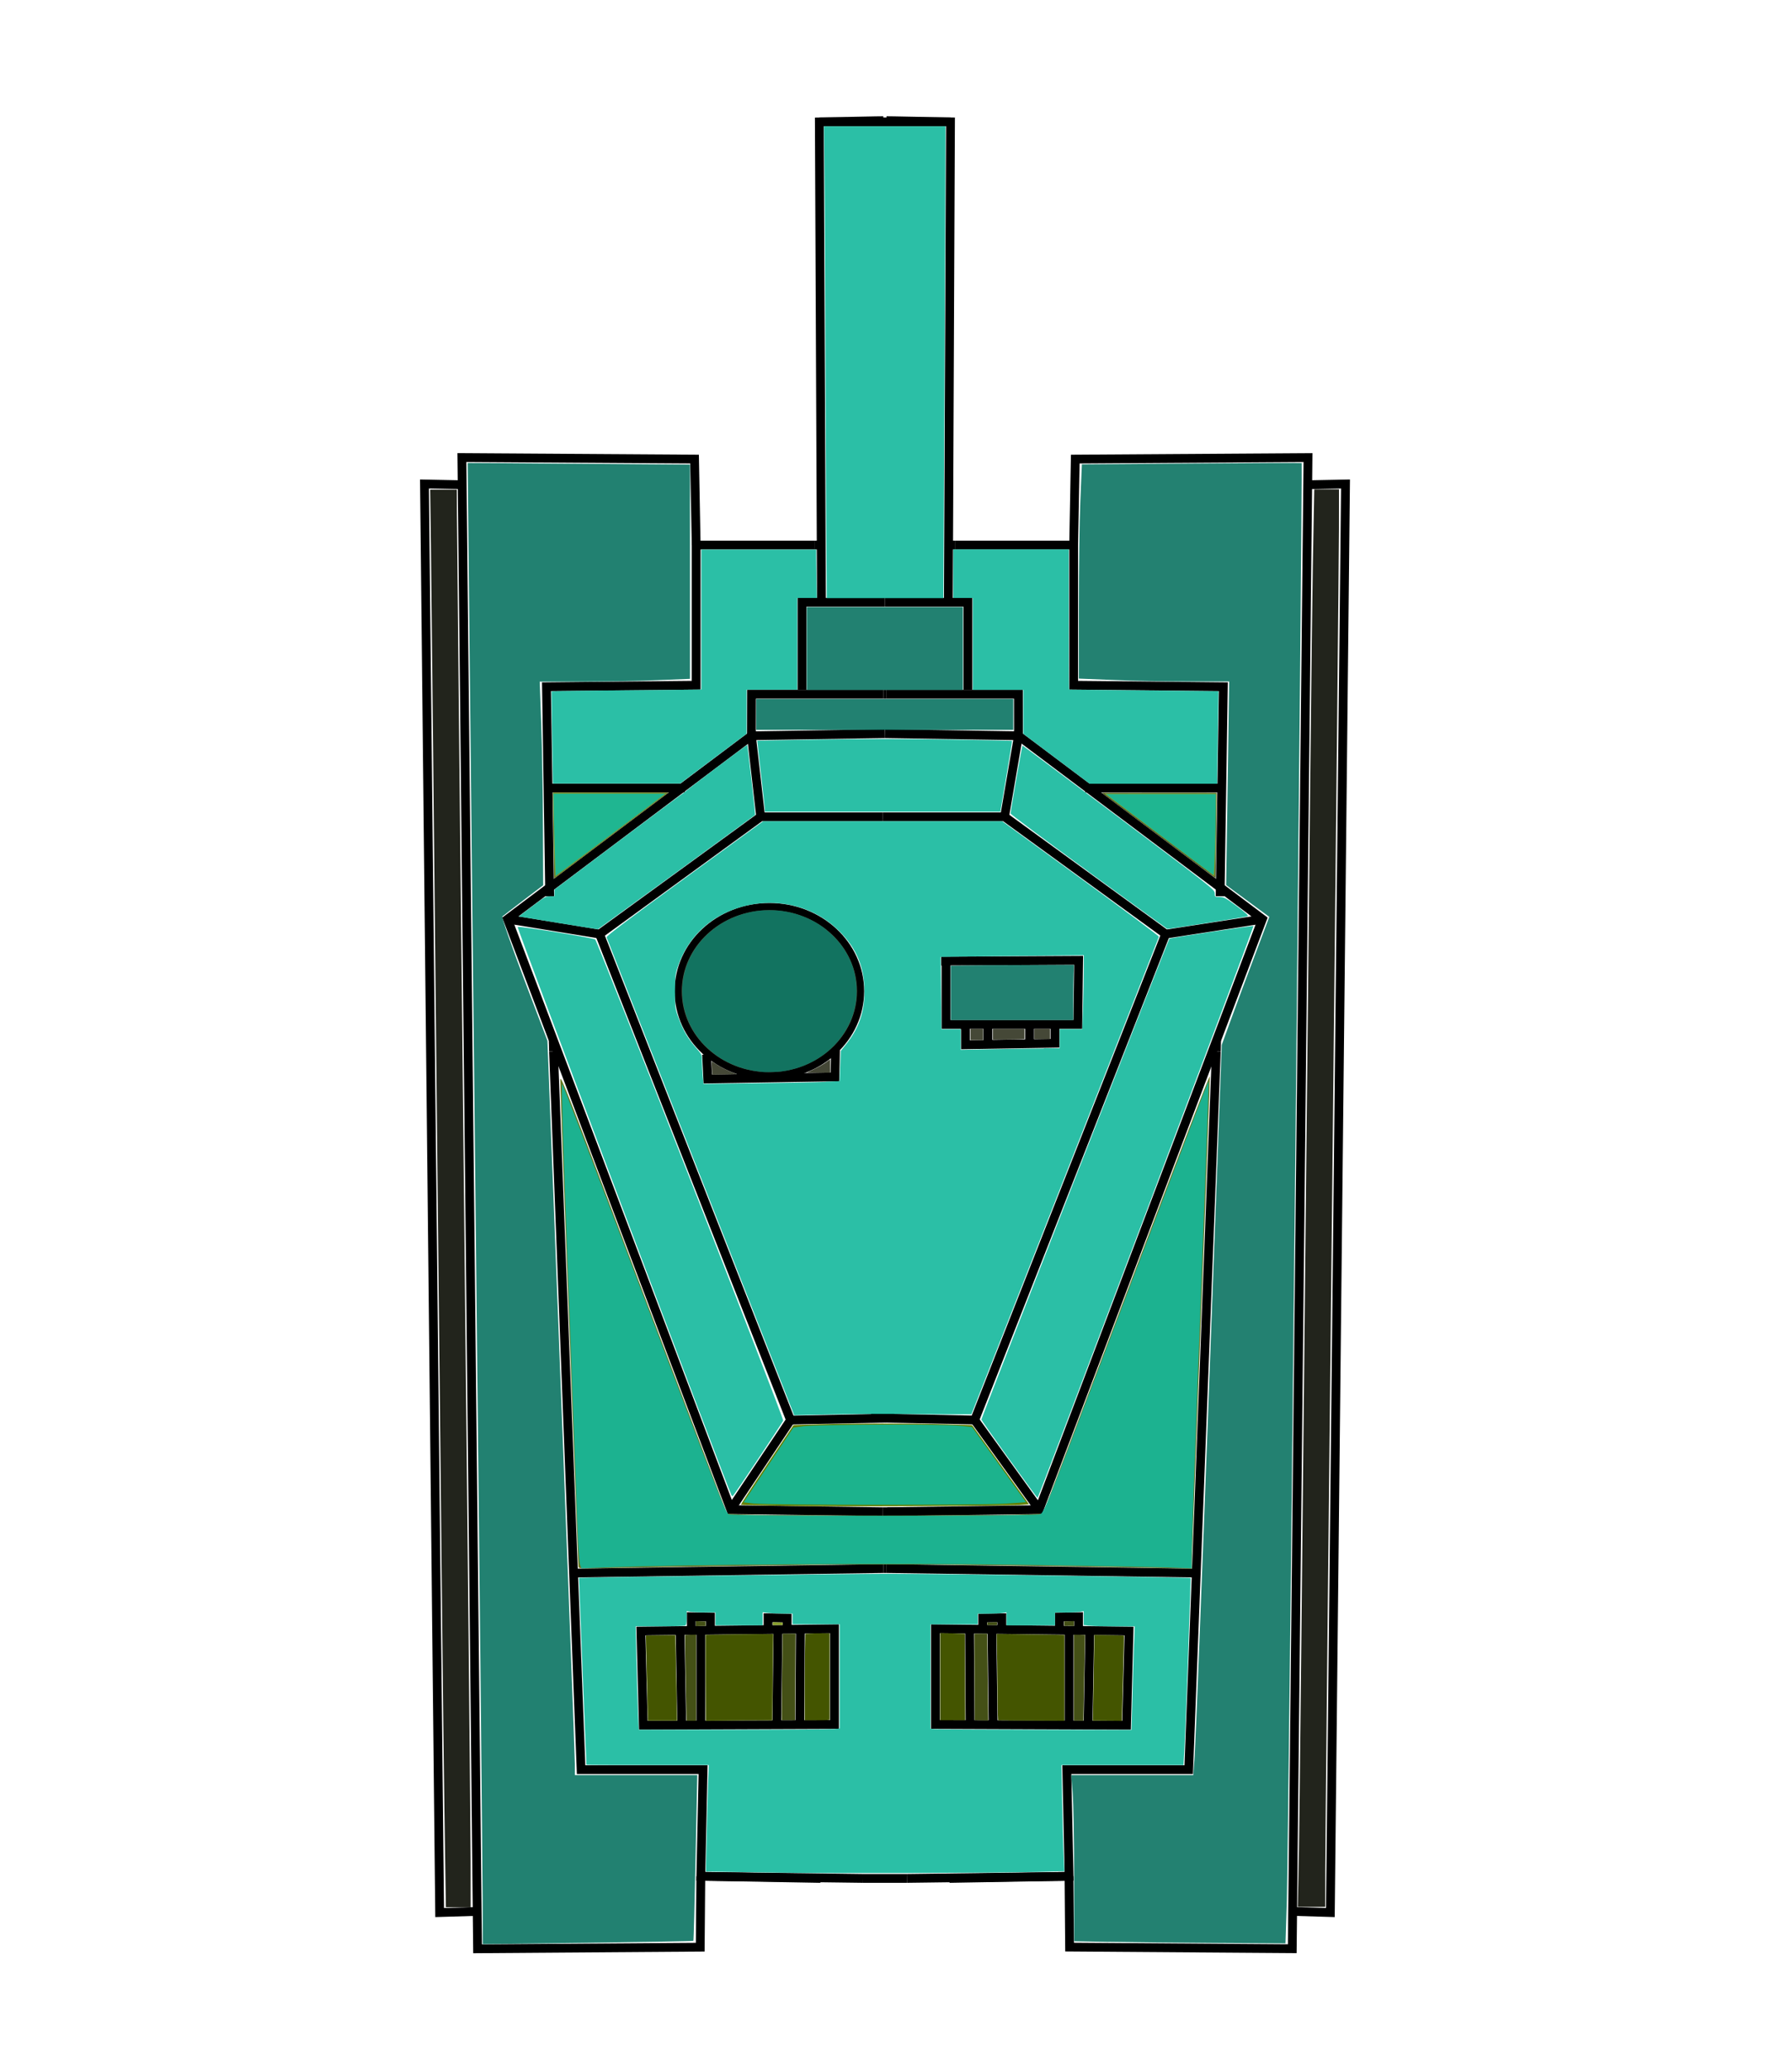 <?xml version="1.0" encoding="UTF-8" standalone="no"?>
<svg
   xmlns:dc="http://purl.org/dc/elements/1.1/"
   xmlns:cc="http://creativecommons.org/ns#"
   xmlns:rdf="http://www.w3.org/1999/02/22-rdf-syntax-ns#"
   xmlns:svg="http://www.w3.org/2000/svg"
   xmlns="http://www.w3.org/2000/svg"
   xmlns:sodipodi="http://sodipodi.sourceforge.net/DTD/sodipodi-0.dtd"
   xmlns:inkscape="http://www.inkscape.org/namespaces/inkscape"
   width="80"
   height="92.38"
   viewBox="0 0 21.167 24.442"
   version="1.1"
   id="svg8"
   inkscape:version="1.0.1 (3bc2e813f5, 2020-09-07)"
   sodipodi:docname="tank3.svg">
  <defs
     id="defs2" />
  <sodipodi:namedview
     id="base"
     pagecolor="#ffffff"
     bordercolor="#666666"
     borderopacity="1.0"
     inkscape:pageopacity="0.0"
     inkscape:pageshadow="2"
     inkscape:zoom="5.6"
     inkscape:cx="34.766298"
     inkscape:cy="58.992795"
     inkscape:document-units="px"
     inkscape:current-layer="layer1"
     inkscape:document-rotation="0"
     showgrid="false"
     inkscape:window-width="969"
     inkscape:window-height="1008"
     inkscape:window-x="952"
     inkscape:window-y="0"
     inkscape:window-maximized="0"
     units="px" />
  <g
     inkscape:label="Layer 1"
     inkscape:groupmode="layer"
     id="layer1">
    <path
       style="fill:#454837;stroke:none;stroke-width:0.008;stroke-miterlimit:4;stroke-dasharray:none;stroke-opacity:1"
       d=""
       id="path1351"
       transform="scale(0.265)" />
    <path
       style="fill:none;stroke:#000000;stroke-width:0.104px;stroke-linecap:butt;stroke-linejoin:miter;stroke-opacity:1"
       d="m 10.453,8.663 -1.577,0.025 -2.881,2.165 2.637,6.973 1.794,0.025"
       id="path182" />
    <path
       style="fill:none;stroke:#000000;stroke-width:0.104px;stroke-linecap:butt;stroke-linejoin:miter;stroke-opacity:1"
       d="M 8.876,8.689 8.877,8.198 H 10.434"
       id="path186" />
    <path
       style="fill:none;stroke:#000000;stroke-width:0.104px;stroke-linecap:butt;stroke-linejoin:miter;stroke-opacity:1"
       d="M 9.473,8.145 V 7.112 h 0.98"
       id="path188" />
    <path
       style="fill:none;stroke:#000000;stroke-width:0.104px;stroke-linecap:butt;stroke-linejoin:miter;stroke-opacity:1"
       d="m 9.703,7.112 -0.025,-5.673 0.666,-0.013 0.09,-0.001"
       id="path192" />
    <path
       style="fill:none;stroke:#000000;stroke-width:0.104px;stroke-linecap:butt;stroke-linejoin:miter;stroke-opacity:1"
       d="M 9.626,6.436 H 8.223 v 1.655 l -1.768,0.018 0.038,2.474"
       id="path194" />
    <path
       style="fill:none;stroke:#000000;stroke-width:0.104px;stroke-linecap:butt;stroke-linejoin:miter;stroke-opacity:1"
       d="m 9.626,6.436 0.032,-9.16e-5"
       id="path198" />
    <path
       style="fill:none;stroke:#000000;stroke-width:0.104px;stroke-linecap:butt;stroke-linejoin:miter;stroke-opacity:1"
       d="m 6.538,12.414 0.326,8.483 h 1.441 l -0.027,1.259 1.413,0.025"
       id="path200" />
    <path
       style="fill:none;stroke:#000000;stroke-width:0.104px;stroke-linecap:butt;stroke-linejoin:miter;stroke-opacity:1"
       d="M 8.223,6.436 8.204,5.421 5.456,5.403 5.641,23.012 l 2.63,-0.019 0.007,-0.837"
       id="path202" />
    <path
       style="fill:none;stroke:#000000;stroke-width:0.104px;stroke-linecap:butt;stroke-linejoin:miter;stroke-opacity:1"
       d="m 6.801,18.575 3.633,-0.053"
       id="path204" />
    <path
       style="fill:none;stroke:#000000;stroke-width:0.104px;stroke-linecap:butt;stroke-linejoin:miter;stroke-opacity:1"
       d="m 6.538,12.414 -0.002,-0.087 -9.045e-4,-0.017 9.045e-4,-0.023"
       id="path208" />
    <path
       style="fill:none;stroke:#000000;stroke-width:0.104px;stroke-linecap:butt;stroke-linejoin:miter;stroke-opacity:1"
       d="m 7.57,19.26 2.287,-0.027 v 1.13 l -2.258,0.009 z"
       id="path212" />
    <path
       style="fill:none;stroke:#000000;stroke-width:0.104px;stroke-linecap:butt;stroke-linejoin:miter;stroke-opacity:1"
       d="m 8.033,19.261 0.02,1.114"
       id="path214" />
    <path
       style="fill:none;stroke:#000000;stroke-width:0.104px;stroke-linecap:butt;stroke-linejoin:miter;stroke-opacity:1"
       d="m 8.278,20.375 v -1.114"
       id="path216" />
    <path
       style="fill:none;stroke:#000000;stroke-width:0.104px;stroke-linecap:butt;stroke-linejoin:miter;stroke-opacity:1"
       d="m 9.447,20.381 0.007,-1.145"
       id="path220" />
    <path
       style="fill:none;stroke:#000000;stroke-width:0.104px;stroke-linecap:butt;stroke-linejoin:miter;stroke-opacity:1"
       d="m 9.189,19.255 -0.014,1.126"
       id="path222" />
    <path
       style="fill:none;stroke:#000000;stroke-width:0.104px;stroke-linecap:butt;stroke-linejoin:miter;stroke-opacity:1"
       d="m 8.166,19.22 v -0.129 l 0.226,0.004 v 0.138"
       id="path224" />
    <path
       style="fill:none;stroke:#000000;stroke-width:0.104px;stroke-linecap:butt;stroke-linejoin:miter;stroke-opacity:1"
       d="m 9.072,19.232 v -0.129 l 0.226,0.004 v 0.138"
       id="path224-5" />
    <path
       style="fill:none;stroke:#000000;stroke-width:0.104px;stroke-linecap:butt;stroke-linejoin:miter;stroke-opacity:1"
       d="M 5.465,5.724 5.014,5.715 5.193,22.584 5.628,22.571"
       id="path241" />
    <path
       style="fill:none;stroke:#000000;stroke-width:0.104px;stroke-linecap:butt;stroke-linejoin:miter;stroke-opacity:1"
       d="M 6.498,9.305 H 8.088"
       id="path243" />
    <path
       style="fill:none;stroke:#000000;stroke-width:0.104px;stroke-linecap:butt;stroke-linejoin:miter;stroke-opacity:1"
       d="m 8.278,22.156 1.916,0.025"
       id="path245" />
    <path
       style="fill:none;stroke:#000000;stroke-width:0.104px;stroke-linecap:butt;stroke-linejoin:miter;stroke-opacity:1"
       d="m 10.453,8.663 1.577,0.025 2.881,2.165 -2.637,6.973 -1.794,0.025"
       id="path182-1" />
    <path
       style="fill:none;stroke:#000000;stroke-width:0.104px;stroke-linecap:butt;stroke-linejoin:miter;stroke-opacity:1"
       d="m 12.03,8.689 -7.28e-4,-0.491 h -1.557"
       id="path186-4" />
    <path
       style="fill:none;stroke:#000000;stroke-width:0.104px;stroke-linecap:butt;stroke-linejoin:miter;stroke-opacity:1"
       d="M 11.433,8.145 V 7.112 h -0.98"
       id="path188-9" />
    <path
       style="fill:none;stroke:#000000;stroke-width:0.104px;stroke-linecap:butt;stroke-linejoin:miter;stroke-opacity:1"
       d="m 11.202,7.112 0.025,-5.673 -0.666,-0.013 -0.09,-0.001"
       id="path192-2" />
    <path
       style="fill:none;stroke:#000000;stroke-width:0.104px;stroke-linecap:butt;stroke-linejoin:miter;stroke-opacity:1"
       d="m 11.279,6.436 h 1.403 v 1.655 l 1.768,0.018 -0.038,2.474"
       id="path194-3" />
    <path
       style="fill:none;stroke:#000000;stroke-width:0.104px;stroke-linecap:butt;stroke-linejoin:miter;stroke-opacity:1"
       d="m 11.279,6.436 -0.032,-9.16e-5"
       id="path198-2" />
    <path
       style="fill:none;stroke:#000000;stroke-width:0.104px;stroke-linecap:butt;stroke-linejoin:miter;stroke-opacity:1"
       d="m 14.367,12.414 -0.326,8.483 H 12.601 l 0.027,1.259 -1.413,0.025"
       id="path200-9" />
    <path
       style="fill:none;stroke:#000000;stroke-width:0.104px;stroke-linecap:butt;stroke-linejoin:miter;stroke-opacity:1"
       d="m 12.682,6.436 0.019,-1.015 2.749,-0.018 -0.186,17.608 -2.63,-0.019 -0.007,-0.837"
       id="path202-6" />
    <path
       style="fill:none;stroke:#000000;stroke-width:0.104px;stroke-linecap:butt;stroke-linejoin:miter;stroke-opacity:1"
       d="m 14.105,18.575 -3.633,-0.053"
       id="path204-6" />
    <path
       style="fill:none;stroke:#000000;stroke-width:0.104px;stroke-linecap:butt;stroke-linejoin:miter;stroke-opacity:1"
       d="m 14.367,12.414 0.002,-0.087 7.29e-4,-0.017 -7.29e-4,-0.023"
       id="path208-6" />
    <path
       style="fill:none;stroke:#000000;stroke-width:0.104px;stroke-linecap:butt;stroke-linejoin:miter;stroke-opacity:1"
       d="m 13.336,19.26 -2.287,-0.027 v 1.13 l 2.258,0.009 z"
       id="path212-3" />
    <path
       style="fill:none;stroke:#000000;stroke-width:0.104px;stroke-linecap:butt;stroke-linejoin:miter;stroke-opacity:1"
       d="m 12.872,19.261 -0.02,1.114"
       id="path214-1" />
    <path
       style="fill:none;stroke:#000000;stroke-width:0.104px;stroke-linecap:butt;stroke-linejoin:miter;stroke-opacity:1"
       d="m 12.628,20.375 v -1.114"
       id="path216-7" />
    <path
       style="fill:none;stroke:#000000;stroke-width:0.104px;stroke-linecap:butt;stroke-linejoin:miter;stroke-opacity:1"
       d="m 11.459,20.381 -0.007,-1.145"
       id="path220-2" />
    <path
       style="fill:none;stroke:#000000;stroke-width:0.104px;stroke-linecap:butt;stroke-linejoin:miter;stroke-opacity:1"
       d="m 11.717,19.255 0.014,1.126"
       id="path222-7" />
    <path
       style="fill:none;stroke:#000000;stroke-width:0.104px;stroke-linecap:butt;stroke-linejoin:miter;stroke-opacity:1"
       d="m 12.74,19.22 v -0.129 l -0.226,0.004 v 0.138"
       id="path224-9" />
    <path
       style="fill:none;stroke:#000000;stroke-width:0.104px;stroke-linecap:butt;stroke-linejoin:miter;stroke-opacity:1"
       d="m 11.833,19.232 v -0.129 l -0.226,0.004 v 0.138"
       id="path224-5-7" />
    <path
       style="fill:none;stroke:#000000;stroke-width:0.104px;stroke-linecap:butt;stroke-linejoin:miter;stroke-opacity:1"
       d="m 15.441,5.724 0.452,-0.009 -0.179,16.869 -0.435,-0.013"
       id="path241-4" />
    <path
       style="fill:none;stroke:#000000;stroke-width:0.104px;stroke-linecap:butt;stroke-linejoin:miter;stroke-opacity:1"
       d="M 14.408,9.305 H 12.818"
       id="path243-2" />
    <path
       style="fill:none;stroke:#000000;stroke-width:0.104px;stroke-linecap:butt;stroke-linejoin:miter;stroke-opacity:1"
       d="m 12.628,22.156 -1.916,0.025"
       id="path245-9" />
    <path
       style="fill:none;stroke:#000000;stroke-width:0.104px;stroke-linecap:butt;stroke-linejoin:miter;stroke-opacity:1"
       d="m 10.434,8.198 h 0.038"
       id="path319" />
    <path
       style="fill:none;stroke:#000000;stroke-width:0.104px;stroke-linecap:butt;stroke-linejoin:miter;stroke-opacity:1"
       d="M 9.678,1.439 H 11.228"
       id="path321" />
    <path
       style="fill:none;stroke:#000000;stroke-width:0.104px;stroke-linecap:butt;stroke-linejoin:miter;stroke-opacity:1"
       d="m 10.425,17.851 0.204,1.5e-5"
       id="path323" />
    <path
       style="fill:none;stroke:#000000;stroke-width:0.104px;stroke-linecap:butt;stroke-linejoin:miter;stroke-opacity:1"
       d="m 10.434,18.522 h 0.038"
       id="path325" />
    <path
       style="fill:none;stroke:#000000;stroke-width:0.104px;stroke-linecap:butt;stroke-linejoin:miter;stroke-opacity:1"
       d="m 10.194,22.181 h 0.517"
       id="path327" />
    <path
       style="fill:none;stroke:#000000;stroke-width:0.104px;stroke-linecap:butt;stroke-linejoin:miter;stroke-opacity:1"
       d="m 10.425,9.645 h 1.441 l 1.903,1.384 -2.256,5.739 -1.223,-0.025"
       id="path329" />
    <path
       style="fill:none;stroke:#000000;stroke-width:0.104px;stroke-linecap:butt;stroke-linejoin:miter;stroke-opacity:1"
       d="M 10.425,9.645 H 8.985 L 7.082,11.03 9.338,16.769 10.561,16.744"
       id="path329-2" />
    <path
       style="fill:none;stroke:#000000;stroke-width:0.104px;stroke-linecap:butt;stroke-linejoin:miter;stroke-opacity:1"
       d="M 8.985,9.645 8.876,8.689"
       id="path346" />
    <path
       style="fill:none;stroke:#000000;stroke-width:0.104px;stroke-linecap:butt;stroke-linejoin:miter;stroke-opacity:1"
       d="m 11.866,9.645 0.164,-0.957"
       id="path348" />
    <path
       style="fill:none;stroke:#000000;stroke-width:0.104px;stroke-linecap:butt;stroke-linejoin:miter;stroke-opacity:1"
       d="m 13.769,11.03 1.142,-0.176"
       id="path350" />
    <path
       style="fill:none;stroke:#000000;stroke-width:0.104px;stroke-linecap:butt;stroke-linejoin:miter;stroke-opacity:1"
       d="M 7.082,11.03 5.995,10.853"
       id="path352" />
    <path
       style="fill:none;stroke:#000000;stroke-width:0.104px;stroke-linecap:butt;stroke-linejoin:miter;stroke-opacity:1"
       d="M 9.338,16.769 8.631,17.826"
       id="path354" />
    <path
       style="fill:none;stroke:#000000;stroke-width:0.104;stroke-linecap:butt;stroke-linejoin:miter;stroke-miterlimit:4;stroke-dasharray:none;stroke-opacity:1"
       d="m 11.513,16.769 0.762,1.057"
       id="path356" />
    <ellipse
       style="fill:#5d6c53;stroke:#000000;stroke-width:0.085;stroke-miterlimit:4;stroke-dasharray:none;stroke-opacity:1"
       id="path1185-2-1"
       cx="9.088"
       cy="11.704"
       rx="1.077"
       ry="0.999" />
    <path
       style="fill:none;stroke:#000000;stroke-width:0.104px;stroke-linecap:butt;stroke-linejoin:miter;stroke-opacity:1"
       d="m 8.346,12.452 0.014,0.289 1.502,-0.025 0.007,-0.315"
       id="path1217" />
    <path
       style="fill:none;stroke:#000000;stroke-width:0.104px;stroke-linecap:butt;stroke-linejoin:miter;stroke-opacity:1"
       d="m 11.174,11.34 v 0.756 h 1.557 l 0.01,-0.756 -1.624,0.009"
       id="path1219" />
    <path
       style="fill:none;stroke:#000000;stroke-width:0.104px;stroke-linecap:butt;stroke-linejoin:miter;stroke-opacity:1"
       d="m 12.461,12.141 v 0.178 l -1.057,0.018 V 12.158 l -0.007,-0.034"
       id="path1221" />
    <path
       style="fill:none;stroke:#000000;stroke-width:0.104px;stroke-linecap:butt;stroke-linejoin:miter;stroke-opacity:1"
       d="m 11.669,12.342 v -0.227"
       id="path1223" />
    <path
       style="fill:none;stroke:#000000;stroke-width:0.104px;stroke-linecap:butt;stroke-linejoin:miter;stroke-opacity:1"
       d="M 12.162,12.326 V 12.099"
       id="path1225" />
    <path
       style="fill:#677821;stroke:none;stroke-width:0.013;stroke-miterlimit:4;stroke-dasharray:none;stroke-opacity:1"
       d="m 6.832,18.5 c 0,-0.013 -0.049,-1.298 -0.109,-2.856 -0.06,-1.558 -0.107,-2.862 -0.105,-2.897 0.004,-0.059 0.094,0.173 0.981,2.524 0.538,1.423 0.982,2.593 0.988,2.6 0.036,0.038 3.708,0.037 3.733,-0.002 0.005,-0.008 0.45,-1.18 0.988,-2.604 0.633,-1.675 0.98,-2.576 0.982,-2.553 0.002,0.02 -0.045,1.309 -0.105,2.865 -0.06,1.555 -0.109,2.855 -0.109,2.887 v 0.059 l -0.336,-0.008 c -0.185,-0.004 -1.001,-0.017 -1.814,-0.029 -1.37,-0.019 -1.582,-0.019 -2.908,3.9e-5 -0.787,0.011 -1.6,0.024 -1.808,0.029 -0.358,0.008 -0.377,0.007 -0.377,-0.015 z"
       id="path1231" />
    <path
       style="fill:#677821;stroke:none;stroke-width:0;stroke-miterlimit:4;stroke-dasharray:none;stroke-opacity:1"
       d="m 6.546,10.373 c -3.729e-4,-0.004 -0.016,-1.015 -0.016,-1.016 3.727e-4,-3.46e-4 0.308,-3.46e-4 0.684,0 L 7.898,9.357 7.227,9.861 C 6.495,10.412 6.546,10.374 6.546,10.373 Z"
       id="path1233" />
    <path
       style="fill:#14b89c;stroke:none;stroke-width:0.001;stroke-miterlimit:4;stroke-dasharray:none;stroke-opacity:1;fill-opacity:0.902"
       d="m 6.527,9.024 c -0.002,-0.125 -0.006,-0.37 -0.009,-0.544 l -0.004,-0.316 0.105,-0.004 c 0.058,-0.002 0.308,-0.005 0.557,-0.007 0.249,-0.002 0.599,-0.005 0.78,-0.007 l 0.328,-0.004 V 7.316 6.489 H 8.962 9.641 l 1.39e-5,0.102 c 5.8e-6,0.056 0.002,0.185 0.004,0.286 l 0.004,0.184 H 9.534 9.417 V 7.603 8.144 H 9.118 8.819 l -2.481e-4,0.26 -2.482e-4,0.26 -0.392,0.294 -0.392,0.294 H 7.283 6.531 Z"
       id="path1235" />
    <path
       style="fill:#14b89c;stroke:none;stroke-width:0.001;stroke-miterlimit:4;stroke-dasharray:none;stroke-opacity:1;fill-opacity:0.902"
       d="M 12.48,8.96 12.087,8.665 12.087,8.406 12.087,8.146 H 11.789 11.491 V 7.604 7.061 H 11.375 11.26 V 6.774 6.487 h 0.682 0.682 v 0.828 c 0,0.659 0.001,0.828 0.006,0.828 0.051,2.926e-4 1.32,0.014 1.506,0.016 l 0.256,0.003 -7.7e-5,0.041 c -5.8e-5,0.022 -0.003,0.227 -0.007,0.454 -0.004,0.228 -0.007,0.455 -0.007,0.506 l -7.7e-5,0.092 -0.753,-8.26e-5 -0.753,-8.37e-5 z"
       id="path1237" />
    <path
       style="fill:#445016;stroke:none;stroke-width:0.001;stroke-miterlimit:4;stroke-dasharray:none;stroke-opacity:1"
       d="m 13.685,9.865 -0.671,-0.504 0.678,-0.001 c 0.373,-5.591e-4 0.679,-1.664e-4 0.68,0.001 0.002,0.002 -0.013,1.004 -0.015,1.007 -9.11e-4,8.5e-4 -0.303,-0.225 -0.672,-0.503 z"
       id="path1239" />
    <path
       style="fill:#0b7362;stroke:none;stroke-width:0.003;stroke-miterlimit:4;stroke-dasharray:none;stroke-opacity:1;fill-opacity:0.902"
       d="M 5.701,22.419 C 5.701,22.123 5.66,18.187 5.611,13.674 5.562,9.161 5.523,5.467 5.524,5.467 c 0.001,-6.071e-4 0.592,0.003 1.314,0.009 l 1.312,0.01 v 1.265 1.265 l -0.387,0.016 c -0.213,0.009 -0.612,0.016 -0.888,0.017 l -0.5,9.16e-5 0.018,0.497 c 0.01,0.273 0.019,0.814 0.02,1.202 l 0.003,0.705 -0.232,0.176 c -0.127,0.097 -0.24,0.184 -0.25,0.193 -0.01,0.009 0.106,0.343 0.257,0.742 l 0.275,0.725 0.162,4.204 c 0.089,2.312 0.162,4.263 0.162,4.336 l 4.73e-5,0.132 H 7.513 8.236 l -0.02,0.975 c -0.011,0.536 -0.022,0.978 -0.026,0.982 -0.003,0.004 -0.564,0.014 -1.247,0.023 l -1.241,0.016 z"
       id="path1247" />
    <path
       style="fill:#0c7362;stroke:none;stroke-width:0.003;stroke-miterlimit:4;stroke-dasharray:none;stroke-opacity:1;fill-opacity:0.902"
       d="m 13.103,22.931 -0.415,-0.008 -3.47e-4,-0.773 c -7.7e-5,-0.425 -0.008,-0.867 -0.018,-0.981 L 12.653,20.961 h 0.721 0.721 l 0.017,-0.233 c 0.009,-0.128 0.085,-2.068 0.168,-4.311 l 0.151,-4.078 0.105,-0.289 c 0.058,-0.159 0.184,-0.5 0.281,-0.756 l 0.176,-0.467 -0.255,-0.188 -0.255,-0.188 0.018,-1.202 0.018,-1.202 h -0.476 c -0.262,0 -0.661,-0.007 -0.888,-0.017 l -0.412,-0.017 7.6e-5,-0.833 c 4.7e-5,-0.458 0.008,-1.027 0.018,-1.265 l 0.018,-0.432 1.294,-0.01 c 0.712,-0.006 1.297,-0.008 1.302,-0.005 0.012,0.007 -0.156,16.378 -0.175,16.97 l -0.016,0.51 -0.833,-0.005 c -0.458,-0.003 -1.019,-0.009 -1.247,-0.013 z"
       id="path1249" />
    <path
       style="fill:#445016;stroke:none;stroke-width:0;stroke-miterlimit:4;stroke-dasharray:none;stroke-opacity:1"
       d="m 13.122,20.961 c 0.179,-1.66e-4 0.471,-1.66e-4 0.65,0 0.179,1.67e-4 0.032,4e-4 -0.325,4e-4 -0.357,0 -0.504,-1.66e-4 -0.325,-4e-4 z"
       id="path1251" />
    <path
       style="fill:#0b7362;stroke:none;stroke-width:0;stroke-miterlimit:4;stroke-dasharray:none;stroke-opacity:1;fill-opacity:0.902"
       d="m 9.008,12.658 c -0.007,-6.67e-4 -0.026,-0.003 -0.044,-0.005 -0.161,-0.017 -0.331,-0.077 -0.467,-0.166 -0.067,-0.043 -0.152,-0.116 -0.203,-0.174 -0.288,-0.324 -0.315,-0.786 -0.066,-1.135 0.041,-0.058 0.079,-0.1 0.133,-0.15 0.169,-0.156 0.375,-0.248 0.619,-0.276 0.044,-0.005 0.174,-0.005 0.217,-10e-6 0.019,0.002 0.052,0.007 0.073,0.01 0.164,0.027 0.326,0.094 0.459,0.192 0.045,0.033 0.13,0.112 0.165,0.153 0.155,0.181 0.231,0.395 0.224,0.626 -0.002,0.075 -0.011,0.131 -0.03,0.203 -0.019,0.071 -0.039,0.12 -0.076,0.191 -0.082,0.154 -0.204,0.283 -0.355,0.375 -0.135,0.082 -0.266,0.128 -0.432,0.151 -0.034,0.005 -0.188,0.009 -0.217,0.006 z"
       id="path1255" />
    <path
       style="fill:#445016;stroke:none;stroke-width:0;stroke-miterlimit:4;stroke-dasharray:none;stroke-opacity:1"
       d="m 12.685,19.811 v -0.509 l 0.065,0.002 c 0.036,0.001 0.066,0.003 0.066,0.003 3.46e-4,4e-4 -0.018,0.96 -0.019,1.003 l -3.46e-4,0.009 h -0.056 -0.056 z"
       id="path1257" />
    <path
       style="fill:#445016;stroke:none;stroke-width:0;stroke-miterlimit:4;stroke-dasharray:none;stroke-opacity:1"
       d="m 12.613,19.2 -0.043,-0.001 v -0.027 -0.027 h 0.032 c 0.017,0 0.043,-8.51e-4 0.058,-0.002 l 0.026,-0.002 v 0.03 0.03 l -0.014,-7.29e-4 c -0.008,-4e-4 -0.034,-0.001 -0.058,-0.002 z"
       id="path1259" />
    <path
       style="fill:#445016;stroke:none;stroke-width:0;stroke-miterlimit:4;stroke-dasharray:none;stroke-opacity:1"
       d="m 11.662,19.174 v -0.016 h 0.016 c 0.009,0 0.035,-9.1e-4 0.058,-0.002 l 0.041,-0.002 v 0.018 0.018 h -0.058 -0.058 z"
       id="path1261" />
    <path
       style="fill:#445016;stroke:none;stroke-width:0;stroke-miterlimit:4;stroke-dasharray:none;stroke-opacity:1"
       d="m 11.568,20.314 -0.055,-9.11e-4 -0.002,-0.383 c -0.001,-0.211 -0.002,-0.441 -0.002,-0.511 v -0.128 h 0.076 0.076 l -1.5e-5,0.013 c -2.9e-5,0.026 0.01,0.857 0.011,0.935 l 0.001,0.078 -0.026,-7.29e-4 c -0.014,-3.99e-4 -0.05,-0.001 -0.08,-0.002 z"
       id="path1263" />
    <path
       style="fill:#445016;stroke:none;stroke-width:0;stroke-miterlimit:4;stroke-dasharray:none;stroke-opacity:1"
       d="m 9.233,20.226 c 3.92e-5,-0.048 0.002,-0.257 0.005,-0.465 0.003,-0.208 0.005,-0.398 0.005,-0.424 l 7.36e-5,-0.046 h 0.077 l 0.077,-3e-6 -7.467e-4,0.078 c -3.727e-4,0.043 -0.002,0.273 -0.003,0.511 l -0.002,0.433 h -0.079 -0.079 z"
       id="path1265" />
    <path
       style="fill:#445016;stroke:none;stroke-width:0;stroke-miterlimit:4;stroke-dasharray:none;stroke-opacity:1"
       d="m 8.107,20.243 c -0.004,-0.145 -0.017,-0.934 -0.016,-0.935 9.045e-4,-7.29e-4 0.031,-0.003 0.067,-0.004 l 0.065,-0.002 v 0.509 0.509 h -0.057 -0.057 z"
       id="path1267" />
    <path
       style="fill:#445016;stroke:none;stroke-width:0;stroke-miterlimit:4;stroke-dasharray:none;stroke-opacity:1"
       d="m 8.22,19.173 v -0.031 l 0.036,0.002 c 0.02,0.001 0.046,0.002 0.058,0.002 h 0.022 v 0.027 0.027 l -0.04,3e-5 c -0.022,1.3e-5 -0.048,9.1e-4 -0.058,0.002 l -0.018,0.002 z"
       id="path1269" />
    <path
       style="fill:#89a02c;stroke:none;stroke-width:0;stroke-miterlimit:4;stroke-dasharray:none;stroke-opacity:1"
       d="m 9.128,19.173 v -0.017 h 0.022 c 0.012,0 0.038,9.11e-4 0.058,0.002 l 0.036,0.002 v 0.015 0.015 h -0.058 -0.058 z"
       id="path1271" />
    <path
       style="fill:#89a02c;stroke:none;stroke-width:0.002;stroke-miterlimit:4;stroke-dasharray:none;stroke-opacity:1"
       d="M 14.258,10.283 C 14.209,10.246 13.932,10.038 13.641,9.82 13.351,9.602 13.097,9.412 13.077,9.397 l -0.036,-0.028 0.663,-4.789e-4 0.663,-4.795e-4 -0.002,0.249 c -10e-4,0.137 -0.005,0.358 -0.01,0.491 l -0.008,0.243 z"
       id="path1273" />
    <path
       style="fill:#89a02c;stroke:none;stroke-width:0.002;stroke-miterlimit:4;stroke-dasharray:none;stroke-opacity:1"
       d="M 6.547,10 C 6.542,9.808 6.538,9.587 6.538,9.509 L 6.538,9.368 H 7.205 7.871 L 7.218,9.859 c -0.359,0.27 -0.655,0.491 -0.658,0.491 -0.003,0 -0.009,-0.157 -0.014,-0.349 z"
       id="path1275" />
    <path
       style="fill:#677821;stroke:none;stroke-width:0.002;stroke-miterlimit:4;stroke-dasharray:none;stroke-opacity:1"
       d="m 13.491,18.506 c -1.763,-0.037 -3.357,-0.045 -4.573,-0.024 -1.612,0.028 -2.079,0.03 -2.079,0.012 -2.42e-5,-0.01 -0.033,-0.893 -0.074,-1.962 C 6.723,15.462 6.678,14.241 6.663,13.819 6.648,13.397 6.632,12.986 6.629,12.906 c -0.008,-0.182 -0.01,-0.184 0.159,0.252 0.132,0.34 0.193,0.502 1.129,2.97 0.295,0.779 0.565,1.491 0.6,1.582 l 0.064,0.166 0.09,0.01 c 0.119,0.014 3.385,0.013 3.538,-1.66e-4 l 0.118,-0.01 0.075,-0.197 c 0.041,-0.108 0.359,-0.948 0.707,-1.865 0.873,-2.303 1.164,-3.063 1.171,-3.056 0.004,0.004 -4.52e-4,0.142 -0.116,3.208 -0.052,1.382 -0.095,2.521 -0.095,2.533 0,0.017 -0.012,0.02 -0.058,0.019 -0.032,-0.001 -0.266,-0.006 -0.52,-0.012 z"
       id="path1277" />
    <path
       style="fill:#14b89c;stroke:none;stroke-width:0.002;stroke-miterlimit:4;stroke-dasharray:none;stroke-opacity:1;fill-opacity:0.902"
       d="m 9.198,22.113 c -0.31,-0.005 -0.63,-0.01 -0.712,-0.011 l -0.148,-0.002 0.009,-0.418 c 0.005,-0.23 0.012,-0.513 0.017,-0.629 l 0.008,-0.211 H 7.65 c -0.397,0 -0.723,-0.001 -0.723,-0.003 -0.002,-0.004 -0.09,-2.205 -0.088,-2.207 0.006,-0.006 3.194,-0.048 3.651,-0.048 0.576,1.66e-4 3.563,0.042 3.573,0.05 0.005,0.004 -0.061,1.822 -0.075,2.066 l -0.009,0.142 H 13.258 12.538 l 0.009,0.45 c 0.005,0.247 0.012,0.53 0.017,0.627 l 0.008,0.177 -0.318,0.008 c -0.511,0.013 -2.443,0.019 -3.056,0.009 z m 0.649,-1.695 0.071,-0.008 V 19.795 19.18 H 9.64 9.361 v -0.063 -0.063 H 9.248 c -0.062,0 -0.142,-0.004 -0.177,-0.008 l -0.063,-0.008 v 0.077 0.077 H 8.729 8.451 v -0.076 -0.076 H 8.323 c -0.07,0 -0.147,-0.004 -0.17,-0.008 l -0.042,-0.008 v 0.082 c 0,0.063 -0.005,0.084 -0.021,0.09 -0.012,0.004 -0.147,0.008 -0.301,0.008 H 7.509 l 0.009,0.406 c 0.005,0.223 0.013,0.498 0.018,0.61 l 0.009,0.205 1.116,-8.3e-5 c 0.614,-6.2e-5 1.148,-0.004 1.187,-0.008 z M 13.376,20.045 c 0.005,-0.209 0.013,-0.484 0.018,-0.61 l 0.009,-0.23 -0.23,-8.5e-5 c -0.126,-6e-5 -0.262,-0.004 -0.301,-0.008 l -0.071,-0.008 v -0.082 -0.082 l -0.042,0.008 c -0.023,0.004 -0.1,0.008 -0.17,0.008 h -0.127 v 0.076 0.076 H 12.175 11.889 v -0.077 -0.077 l -0.051,0.008 c -0.028,0.004 -0.104,0.008 -0.17,0.008 l -0.119,8.3e-5 v 0.063 0.063 h -0.279 -0.279 v 0.616 0.616 l 0.051,0.005 c 0.028,0.003 0.562,0.006 1.187,0.007 l 1.136,0.002 z"
       id="path1279" />
    <path
       style="fill:#14b89c;stroke:none;stroke-width:0.001;stroke-miterlimit:4;stroke-dasharray:none;stroke-opacity:1;fill-opacity:0.902"
       d="M 9.759,6.183 C 9.755,5.7 9.75,4.587 9.748,3.711 9.745,2.835 9.74,1.977 9.737,1.805 L 9.732,1.491 h 0.718 0.718 l -0.006,1.6 c -0.003,0.88 -0.009,2.133 -0.013,2.786 l -0.006,1.186 H 10.454 9.765 Z"
       id="path1281" />
    <path
       style="fill:#677821;stroke:none;stroke-width:0.001;stroke-miterlimit:4;stroke-dasharray:none;stroke-opacity:1"
       d="m 8.334,19.813 v -0.507 l 0.105,-0.003 c 0.057,-0.002 0.237,-0.004 0.4,-0.005 l 0.295,-0.003 -0.003,0.211 c -0.002,0.116 -0.005,0.346 -0.006,0.51 l -0.003,0.299 -0.137,4e-6 c -0.076,3e-6 -0.253,0.001 -0.393,0.003 l -0.256,0.003 z"
       id="path1283" />
    <path
       style="fill:#677821;stroke:none;stroke-width:0.001;stroke-miterlimit:4;stroke-dasharray:none;stroke-opacity:1"
       d="m 7.651,20.271 c -7.6e-6,-0.026 -0.005,-0.252 -0.012,-0.501 -0.007,-0.249 -0.011,-0.455 -0.009,-0.456 0.002,-0.002 0.08,-0.003 0.175,-0.004 l 0.173,-0.002 3.8e-6,0.01 c 1.27e-5,0.036 0.014,0.796 0.017,0.888 l 0.003,0.112 H 7.825 7.651 Z"
       id="path1285" />
    <path
       style="fill:#445500;stroke:none;stroke-width:0.001;stroke-miterlimit:4;stroke-dasharray:none;stroke-opacity:1"
       d="m 9.505,19.977 c 5.324e-4,-0.185 0.002,-0.415 0.004,-0.511 l 0.003,-0.174 0.058,-0.003 c 0.032,-0.002 0.096,-0.003 0.144,-0.003 h 0.086 v 0.511 0.511 l -0.022,0.003 c -0.012,0.002 -0.079,0.003 -0.148,0.003 l -0.125,3e-6 z"
       id="path1287" />
    <path
       style="fill:#445500;stroke:none;stroke-width:0.001;stroke-miterlimit:4;stroke-dasharray:none;stroke-opacity:1"
       d="m 8.339,19.813 v -0.504 l 0.151,-0.004 c 0.083,-0.002 0.261,-0.005 0.395,-0.006 l 0.244,-0.003 -0.005,0.505 c -0.003,0.278 -0.006,0.506 -0.007,0.507 -0.001,0.001 -0.177,0.004 -0.39,0.005 l -0.387,0.003 z"
       id="path1289" />
    <path
       style="fill:#445500;stroke:none;stroke-width:0.001;stroke-miterlimit:4;stroke-dasharray:none;stroke-opacity:1"
       d="M 7.647,19.936 C 7.642,19.727 7.636,19.502 7.634,19.436 l -0.004,-0.121 0.169,-0.002 c 0.093,-0.001 0.171,-0.001 0.173,1.65e-4 0.003,0.002 0.019,0.705 0.02,0.906 l 5.349e-4,0.096 H 7.823 7.655 Z"
       id="path1291" />
    <path
       style="fill:#445500;stroke:none;stroke-width:0.001;stroke-miterlimit:4;stroke-dasharray:none;stroke-opacity:1"
       d="m 13.053,20.319 -0.145,-0.001 0.002,-0.07 c 0.003,-0.119 0.016,-0.855 0.016,-0.9 l -1.3e-5,-0.042 0.174,0.003 c 0.096,0.002 0.175,0.004 0.176,0.005 10e-4,0.001 -0.004,0.221 -0.011,0.488 -0.007,0.268 -0.013,0.494 -0.013,0.503 l 7.6e-5,0.017 -0.028,-0.001 c -0.015,-5.63e-4 -0.093,-0.002 -0.172,-0.002 z"
       id="path1295" />
    <path
       style="fill:#445500;stroke:none;stroke-width:0.001;stroke-miterlimit:4;stroke-dasharray:none;stroke-opacity:1"
       d="m 11.91,20.315 -0.121,-0.001 -0.003,-0.063 c -0.002,-0.035 -0.004,-0.199 -0.005,-0.366 -0.001,-0.166 -0.004,-0.367 -0.006,-0.447 l -0.003,-0.144 0.24,0.003 c 0.132,0.002 0.312,0.004 0.4,0.006 l 0.16,0.003 v 0.507 0.507 l -0.27,-0.001 c -0.149,-5.58e-4 -0.325,-0.002 -0.391,-0.002 z"
       id="path1297" />
    <path
       style="fill:#445500;stroke:none;stroke-width:0.001;stroke-miterlimit:4;stroke-dasharray:none;stroke-opacity:1"
       d="m 11.105,19.799 v -0.515 l 0.145,0.003 c 0.08,0.002 0.146,0.004 0.146,0.004 4.53e-4,4e-4 0.002,0.23 0.003,0.511 l 0.002,0.511 h -0.148 -0.148 z"
       id="path1299" />
    <path
       style="fill:#0b7362;stroke:none;stroke-width:0.001;stroke-miterlimit:4;stroke-dasharray:none;stroke-opacity:1;fill-opacity:0.902"
       d="m 11.23,11.725 v -0.32 l 0.165,-0.004 c 0.091,-0.002 0.418,-0.005 0.728,-0.005 l 0.563,-0.002 -0.004,0.103 c -0.002,0.057 -0.004,0.203 -0.004,0.326 v 0.222 h -0.724 -0.724 z"
       id="path1301" />
    <path
       style="fill:#14b89d;stroke:none;stroke-width:0.002;stroke-miterlimit:4;stroke-dasharray:none;stroke-opacity:1;fill-opacity:0.9"
       d="M 9.367,16.675 C 9.359,16.655 8.862,15.39 8.262,13.863 7.662,12.337 7.168,11.079 7.165,11.068 7.161,11.053 7.422,10.856 8.087,10.372 L 9.015,9.697 h 1.411 1.411 l 0.928,0.675 c 0.51,0.371 0.926,0.681 0.924,0.689 -0.002,0.008 -0.501,1.28 -1.109,2.827 l -1.106,2.813 -0.264,-1.67e-4 c -0.145,-8.3e-5 -0.413,-0.002 -0.597,-0.004 -0.183,-0.002 -0.535,-3.7e-5 -0.783,0.005 l -0.45,0.01 z m 0.385,-3.902 0.165,-0.007 0.007,-0.178 0.007,-0.178 0.064,-0.08 c 0.149,-0.187 0.215,-0.377 0.216,-0.617 0.001,-0.313 -0.111,-0.557 -0.354,-0.77 -0.349,-0.305 -0.861,-0.368 -1.295,-0.16 -0.255,0.122 -0.45,0.338 -0.545,0.602 -0.041,0.114 -0.043,0.129 -0.044,0.321 -3.727e-4,0.199 9.32e-5,0.203 0.048,0.33 0.053,0.141 0.107,0.231 0.206,0.344 0.063,0.072 0.065,0.076 0.065,0.16 5.33e-5,0.047 0.004,0.125 0.009,0.172 l 0.009,0.087 0.64,-0.008 c 0.352,-0.004 0.714,-0.011 0.805,-0.016 z m 2.577,-0.395 0.187,-2.3e-5 v -0.113 -0.113 h 0.134 0.134 l 0.009,-0.266 c 0.005,-0.146 0.009,-0.343 0.009,-0.436 v -0.17 l -0.845,0.009 c -0.465,0.005 -0.846,0.01 -0.846,0.011 -5.6e-4,0.002 0.001,0.194 0.004,0.428 l 0.005,0.425 h 0.114 0.114 v 0.122 0.122 l 0.398,-0.008 c 0.219,-0.004 0.482,-0.008 0.584,-0.008 z"
       id="path1303" />
    <path
       style="fill:#668000;stroke:none;stroke-width:0.002;stroke-miterlimit:4;stroke-dasharray:none;stroke-opacity:1"
       d="m 9.304,17.782 c -0.3,-0.005 -0.549,-0.011 -0.552,-0.014 -0.003,-0.003 0.135,-0.216 0.308,-0.473 l 0.313,-0.467 0.3,-0.009 c 0.397,-0.012 1.108,-0.012 1.496,-3.98e-4 l 0.313,0.01 0.336,0.467 0.336,0.467 -0.105,0.008 c -0.169,0.013 -2.148,0.022 -2.745,0.012 z"
       id="path1305" />
    <path
       style="fill:#14b89c;stroke:none;stroke-width:0.003;stroke-miterlimit:4;stroke-dasharray:none;stroke-opacity:1;fill-opacity:0.902"
       d="m 8.909,17.755 -0.126,-0.015 0.294,-0.441 0.294,-0.441 0.118,-0.017 c 0.148,-0.021 1.674,-0.026 1.857,-0.005 l 0.136,0.015 0.319,0.444 0.319,0.444 -0.238,0.016 c -0.296,0.02 -2.801,0.019 -2.973,-0.001 z"
       id="path1317" />
    <path
       style="fill:#14b89c;stroke:none;stroke-width:0.002;stroke-miterlimit:4;stroke-dasharray:none;stroke-opacity:1;fill-opacity:0.902"
       d="m 11.923,17.235 c -0.179,-0.25 -0.328,-0.462 -0.331,-0.472 -0.003,-0.013 2.203,-5.654 2.221,-5.679 0.006,-0.008 0.986,-0.156 0.993,-0.15 0.008,0.007 -2.54,6.755 -2.55,6.754 -0.004,-7.1e-5 -0.154,-0.204 -0.333,-0.454 z"
       id="path1319" />
    <path
       style="fill:#14b89c;stroke:none;stroke-width:0.002;stroke-miterlimit:4;stroke-dasharray:none;stroke-opacity:1;fill-opacity:0.902"
       d="m 12.86,10.295 c -0.508,-0.37 -0.924,-0.68 -0.923,-0.689 0.004,-0.057 0.135,-0.802 0.141,-0.802 0.004,5.71e-5 0.517,0.383 1.139,0.85 1.103,0.829 1.131,0.851 1.131,0.894 0,0.043 0.001,0.043 0.058,0.044 0.052,1.66e-4 0.072,0.011 0.205,0.11 0.118,0.089 0.142,0.112 0.122,0.119 -0.019,0.007 -0.927,0.15 -0.945,0.148 -0.002,-8.3e-5 -0.42,-0.303 -0.928,-0.673 z"
       id="path1321" />
    <path
       style="fill:#14b89c;stroke:none;stroke-width:0.002;stroke-miterlimit:4;stroke-dasharray:none;stroke-opacity:1;fill-opacity:0.902"
       d="M 9.034,9.556 C 9.034,9.54 9.013,9.352 8.988,9.138 8.963,8.923 8.944,8.747 8.945,8.746 c 8.801e-4,-9.712e-4 0.341,-0.007 0.756,-0.014 0.501,-0.008 1.005,-0.008 1.502,-5.71e-5 0.411,0.007 0.749,0.014 0.751,0.016 0.002,0.002 -0.028,0.191 -0.067,0.42 l -0.071,0.417 H 10.425 9.035 Z"
       id="path1323" />
    <path
       style="fill:#14b89c;stroke:none;stroke-width:0.002;stroke-miterlimit:4;stroke-dasharray:none;stroke-opacity:1;fill-opacity:0.902"
       d="m 8.639,17.654 c -0.03,-0.045 -2.534,-6.7 -2.525,-6.708 0.015,-0.014 0.897,0.129 0.917,0.148 0.031,0.031 2.23,5.657 2.22,5.681 -0.014,0.033 -0.588,0.893 -0.597,0.893 -0.004,0 -0.011,-0.006 -0.015,-0.013 z"
       id="path1325" />
    <path
       style="fill:#14b89c;stroke:none;stroke-width:0.001;stroke-miterlimit:4;stroke-dasharray:none;stroke-opacity:1;fill-opacity:0.902"
       d="M 6.594,10.898 6.127,10.822 6.281,10.706 C 6.451,10.578 6.44,10.584 6.513,10.584 l 0.035,-3.45e-4 0.001,-0.04 0.001,-0.04 0.761,-0.572 c 0.419,-0.315 0.765,-0.572 0.769,-0.572 0.004,0 0.009,-0.004 0.01,-0.008 0.002,-0.009 0.733,-0.56 0.737,-0.556 0.001,0.001 0.024,0.187 0.049,0.413 0.035,0.303 0.046,0.412 0.042,0.416 -0.011,0.01 -1.85,1.346 -1.855,1.348 -0.003,8.51e-4 -0.215,-0.033 -0.472,-0.075 z"
       id="path1329" />
    <path
       style="fill:#89a02c;stroke:none;stroke-width:0.001;stroke-miterlimit:4;stroke-dasharray:none;stroke-opacity:1"
       d="m 6.563,10.32 c -0.006,-0.025 -0.027,-0.942 -0.022,-0.947 0.002,-0.002 0.299,-0.002 0.659,-0.001 l 0.656,0.002 -0.421,0.316 C 6.528,10.372 6.568,10.343 6.563,10.32 Z"
       id="path1331" />
    <path
       style="fill:#89a02c;stroke:none;stroke-width:0.001;stroke-miterlimit:4;stroke-dasharray:none;stroke-opacity:1"
       d="M 13.712,9.868 C 13.368,9.61 13.081,9.393 13.073,9.386 c -0.012,-0.011 0.076,-0.013 0.638,-0.013 h 0.652 l -0.007,0.407 c -0.004,0.224 -0.01,0.441 -0.014,0.482 l -0.006,0.074 z"
       id="path1333" />
    <path
       style="fill:#14b89c;stroke:none;stroke-width:0.002;stroke-miterlimit:4;stroke-dasharray:none;stroke-opacity:1;fill-opacity:0.902"
       d="m 6.852,18.478 c -0.009,-0.023 -0.023,-0.214 -0.03,-0.425 -0.007,-0.21 -0.047,-1.28 -0.089,-2.376 -0.085,-2.238 -0.106,-2.888 -0.092,-2.875 0.014,0.012 0.357,0.908 0.966,2.519 0.909,2.403 0.962,2.54 1.001,2.56 0.047,0.025 3.609,0.024 3.677,-5.6e-4 0.04,-0.015 0.083,-0.115 0.34,-0.79 1.496,-3.939 1.644,-4.329 1.651,-4.32 0.004,0.006 -0.007,0.317 -0.115,3.164 -0.048,1.258 -0.086,2.354 -0.086,2.436 l 1.8e-5,0.149 -0.293,-0.011 c -0.161,-0.006 -0.975,-0.02 -1.809,-0.032 -1.441,-0.019 -3.871,-0.004 -4.812,0.032 l -0.293,0.011 z"
       id="path1335" />
    <path
       style="fill:#14b89c;stroke:none;stroke-width:0.001;stroke-miterlimit:4;stroke-dasharray:none;stroke-opacity:1;fill-opacity:0.902"
       d="m 6.557,10.184 c -0.003,-0.087 -0.009,-0.305 -0.013,-0.485 L 6.538,9.372 H 7.198 7.858 l -0.032,0.025 C 7.784,9.431 6.707,10.238 6.626,10.296 l -0.063,0.046 z"
       id="path1337" />
    <path
       style="fill:#14b89c;stroke:none;stroke-width:0.002;stroke-miterlimit:4;stroke-dasharray:none;stroke-opacity:1;fill-opacity:0.902"
       d="m 13.735,9.884 c -0.325,-0.246 -0.61,-0.46 -0.632,-0.477 l -0.041,-0.03 0.649,-8.32e-5 0.649,-8.32e-5 V 9.551 c 0,0.27 -0.017,0.783 -0.026,0.781 -0.004,-5.59e-4 -0.274,-0.202 -0.599,-0.448 z"
       id="path1339" />
    <path
       style="fill:#0b7362;stroke:none;stroke-width:0.002;stroke-miterlimit:4;stroke-dasharray:none;stroke-opacity:1;fill-opacity:0.902"
       d="M 9.529,7.657 V 7.168 H 10.452 11.374 V 7.657 8.147 H 10.452 9.529 Z"
       id="path1341" />
    <path
       style="fill:#0b7362;stroke:none;stroke-width:0.002;stroke-miterlimit:4;stroke-dasharray:none;stroke-opacity:1;fill-opacity:0.902"
       d="M 8.933,8.436 V 8.254 h 1.518 1.518 V 8.436 8.618 H 10.452 8.933 Z"
       id="path1343" />
    <path
       style="fill:#454837;stroke:none;stroke-width:0.001;stroke-miterlimit:4;stroke-dasharray:none;stroke-opacity:1"
       d="m 11.463,12.216 v -0.066 h 0.075 0.075 v 0.066 0.066 h -0.075 -0.075 z"
       id="path1349" />
    <path
       style="fill:#454837;stroke:none;stroke-width:0.001;stroke-miterlimit:4;stroke-dasharray:none;stroke-opacity:1"
       d="m 11.728,12.213 v -0.063 h 0.187 0.187 v 0.059 0.059 l -0.046,0.004 c -0.025,0.002 -0.109,0.004 -0.187,0.004 l -0.141,4.4e-5 z"
       id="path1353" />
    <path
       style="fill:#454837;stroke:none;stroke-width:0.001;stroke-miterlimit:4;stroke-dasharray:none;stroke-opacity:1"
       d="m 12.218,12.21 v -0.06 h 0.092 0.092 v 0.06 0.06 h -0.092 -0.092 z"
       id="path1355" />
    <path
       style="fill:#454837;stroke:none;stroke-width:0.001;stroke-miterlimit:4;stroke-dasharray:none;stroke-opacity:1"
       d="m 9.605,12.63 c 0.078,-0.038 0.123,-0.064 0.172,-0.1 l 0.029,-0.021 v 0.079 0.079 l -0.138,-8.4e-5 -0.138,-8.3e-5 z"
       id="path1357" />
    <path
       style="fill:#454837;stroke:none;stroke-width:0;stroke-miterlimit:4;stroke-dasharray:none;stroke-opacity:1"
       d="m 8.409,12.612 c -0.002,-0.043 -0.003,-0.078 -0.003,-0.078 3.728e-4,-4.8e-4 0.013,0.007 0.029,0.017 0.068,0.045 0.155,0.09 0.227,0.117 l 0.042,0.016 -0.086,0.002 c -0.047,10e-4 -0.113,0.002 -0.146,0.003 l -0.06,10e-4 z"
       id="path1359" />
    <path
       style="fill:#22241c;stroke:none;stroke-width:0.003;stroke-miterlimit:4;stroke-dasharray:none;stroke-opacity:1"
       d="m 15.343,21.831 c 0.007,-0.377 0.043,-3.733 0.08,-7.457 0.037,-3.724 0.074,-7.182 0.084,-7.684 l 0.017,-0.912 h 0.146 0.146 l -3.54e-4,0.459 c -7.8e-5,0.253 -0.037,3.824 -0.081,7.936 -0.045,4.112 -0.081,7.672 -0.081,7.91 l -3.46e-4,0.434 h -0.162 -0.162 z"
       id="path1361" />
    <path
       style="fill:#22241c;stroke:none;stroke-width:0.003;stroke-miterlimit:4;stroke-dasharray:none;stroke-opacity:1"
       d="M 5.249,21.344 C 5.239,20.697 5.202,17.228 5.165,13.635 5.129,10.043 5.095,6.806 5.09,6.443 L 5.081,5.782 H 5.239 5.396 L 5.397,6.078 c 1.099e-4,0.163 0.037,3.683 0.081,7.822 0.045,4.14 0.081,7.773 0.081,8.074 l 2.282e-4,0.547 H 5.413 5.267 Z"
       id="path1363" />
  </g>
</svg>

